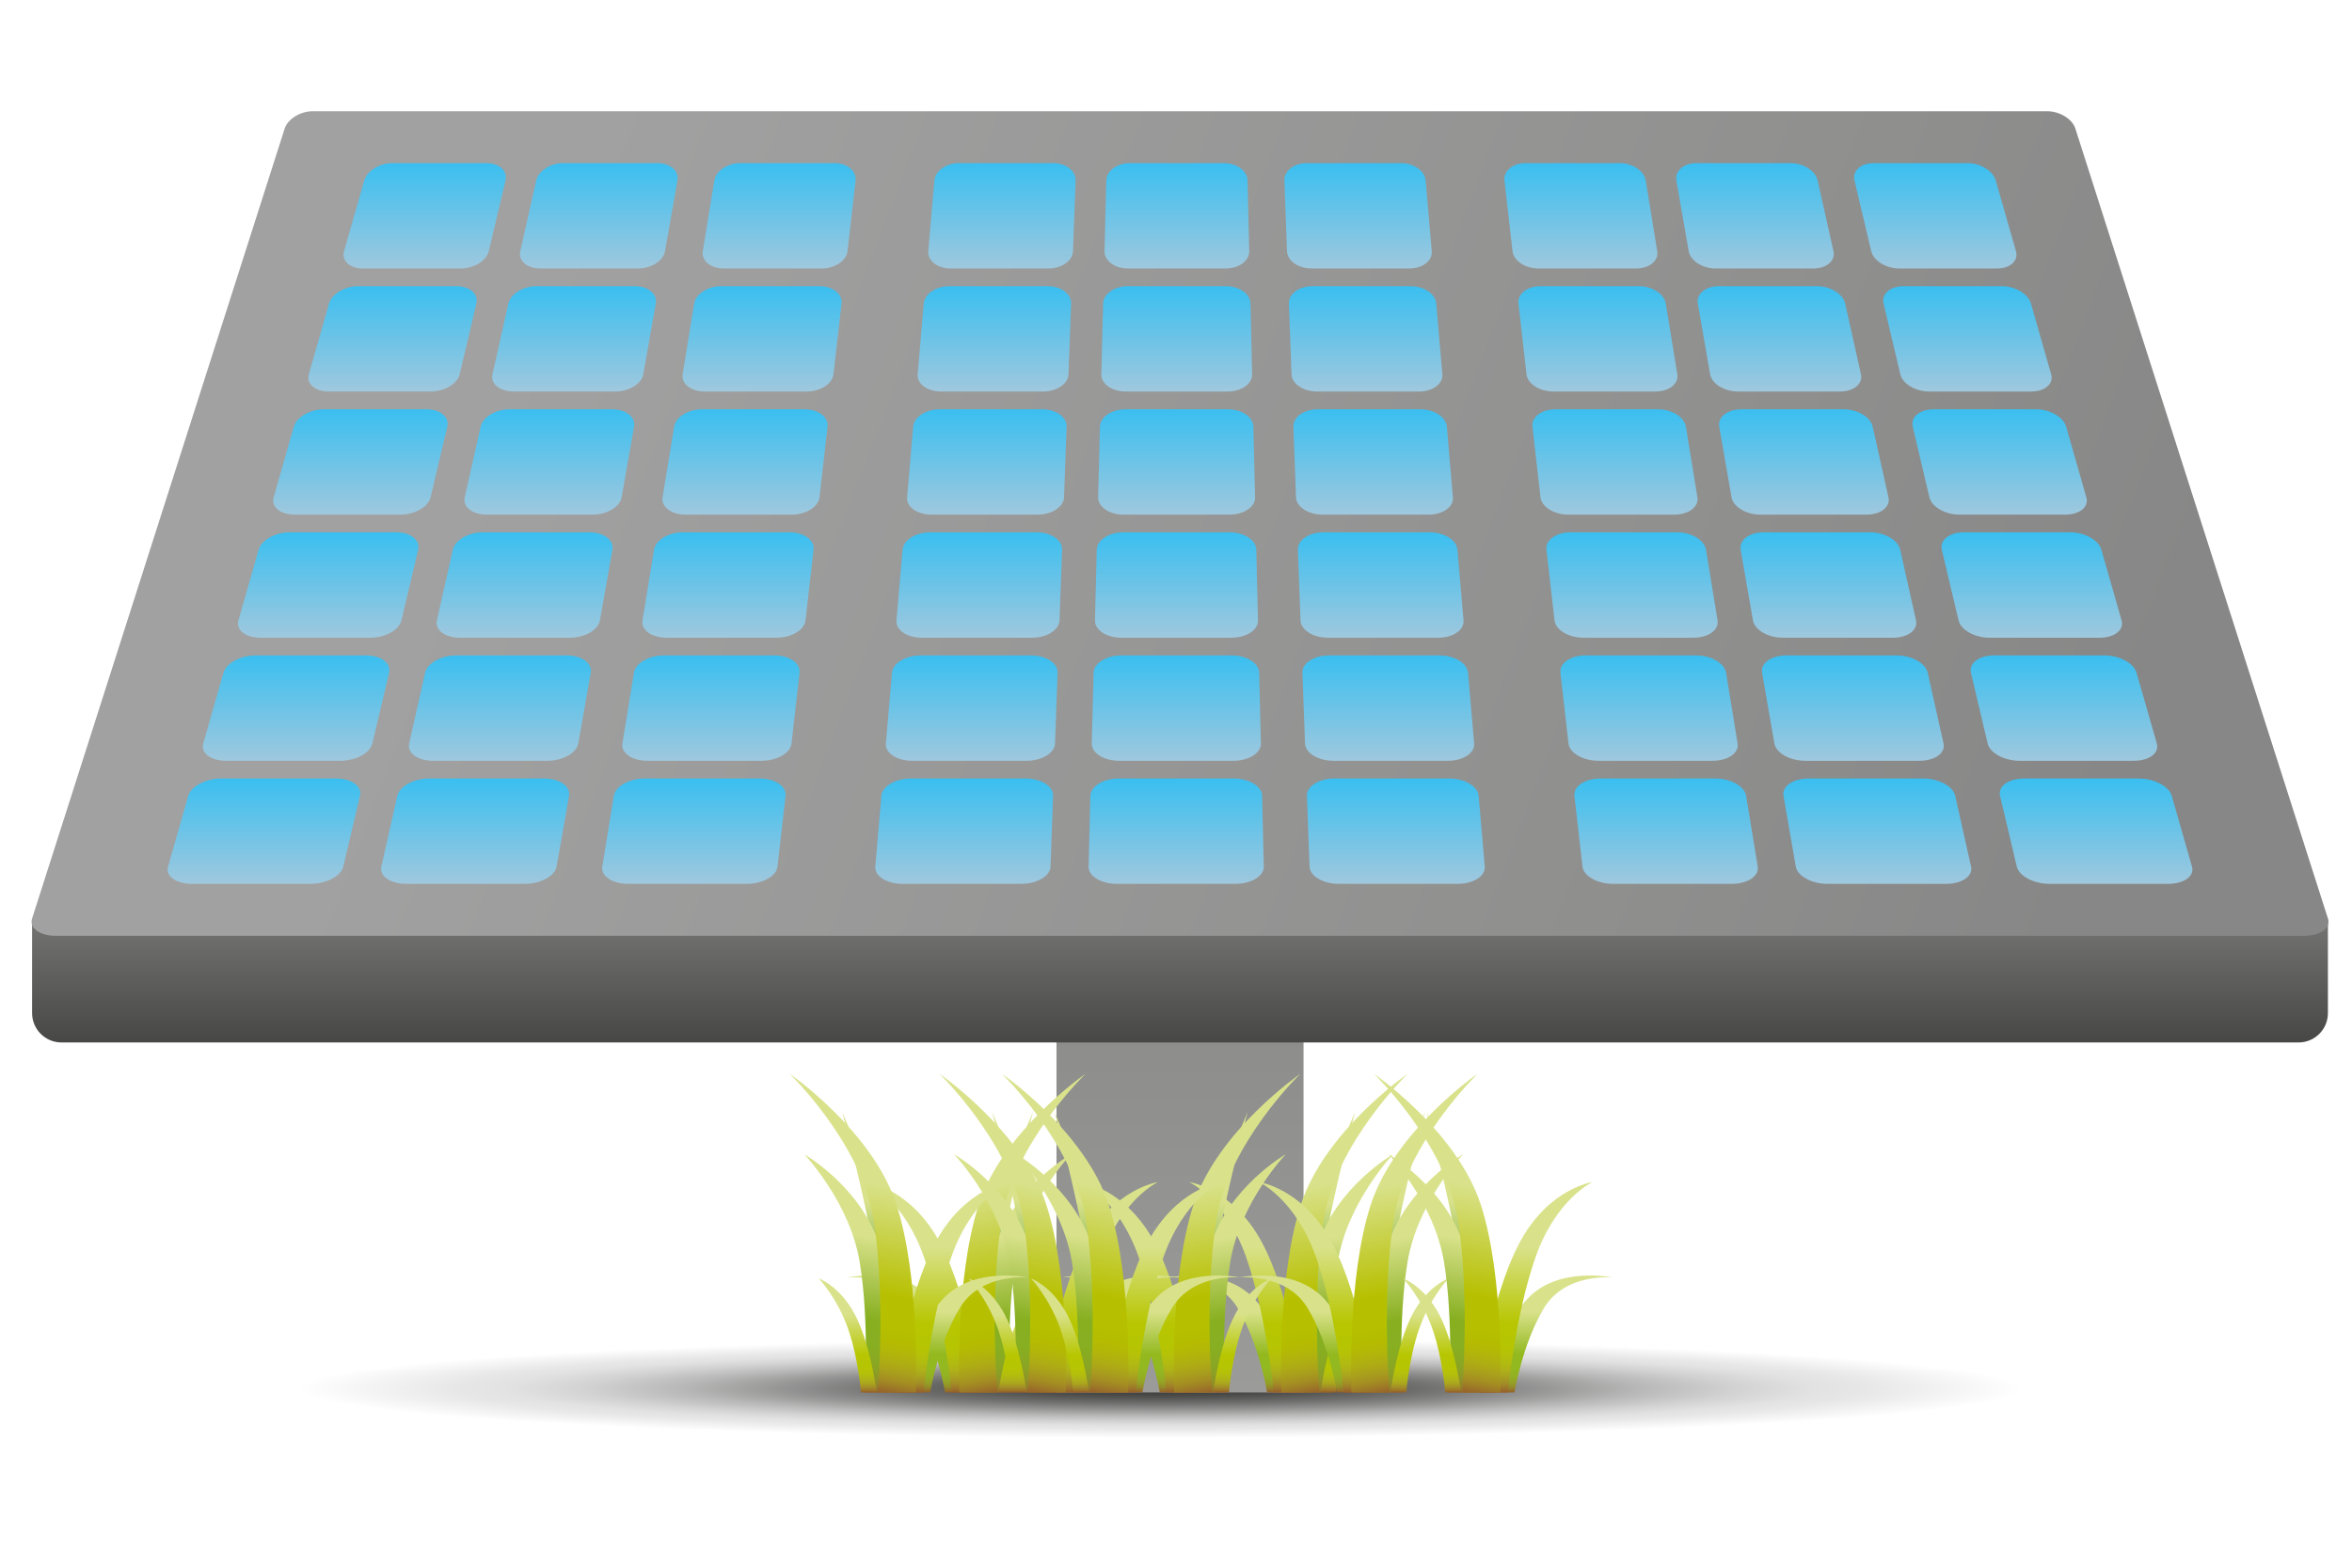 <?xml version="1.0" encoding="UTF-8"?>
<svg viewBox="14 350 540 360" xmlns="http://www.w3.org/2000/svg">
 <defs>
  <linearGradient id="ae" x2="0" y1="669.77" y2="490.45" gradientUnits="userSpaceOnUse">
   <stop stop-color="#9b9b9a" offset="0"/>
   <stop stop-color="#7e7e7d" offset=".951"/>
  </linearGradient>
  <linearGradient id="z" x2="0" y1="589.39" y2="561.08" gradientUnits="userSpaceOnUse">
   <stop stop-color="#474746" offset="0"/>
   <stop stop-color="#727271" offset=".951"/>
  </linearGradient>
  <linearGradient id="t" x1="487.65" x2="97.646" y1="559.02" y2="410.02" gradientUnits="userSpaceOnUse">
   <stop stop-color="#878787" offset="0"/>
   <stop stop-color="#8f8f8e" offset=".24"/>
   <stop stop-color="#a1a1a1" offset=".907"/>
  </linearGradient>
  <linearGradient id="b" x2="0" y1="411.66" y2="387.46" gradientUnits="userSpaceOnUse">
   <stop stop-color="#9fc8de" offset="0"/>
   <stop stop-color="#3abff0" offset="1"/>
  </linearGradient>
  <linearGradient id="a" x2="0" y1="439.91" y2="415.73" gradientUnits="userSpaceOnUse">
   <stop stop-color="#9fc8de" offset="0"/>
   <stop stop-color="#3abff0" offset="1"/>
  </linearGradient>
  <linearGradient id="f" x2="0" y1="468.18" y2="443.99" gradientUnits="userSpaceOnUse">
   <stop stop-color="#9fc8de" offset="0"/>
   <stop stop-color="#3abff0" offset="1"/>
  </linearGradient>
  <linearGradient id="e" x2="0" y1="496.45" y2="472.25" gradientUnits="userSpaceOnUse">
   <stop stop-color="#9fc8de" offset="0"/>
   <stop stop-color="#3abff0" offset="1"/>
  </linearGradient>
  <linearGradient id="d" x2="0" y1="524.71" y2="500.52" gradientUnits="userSpaceOnUse">
   <stop stop-color="#9fc8de" offset="0"/>
   <stop stop-color="#3abff0" offset="1"/>
  </linearGradient>
  <linearGradient id="c" x2="0" y1="552.97" y2="528.78" gradientUnits="userSpaceOnUse">
   <stop stop-color="#9fc8de" offset="0"/>
   <stop stop-color="#3abff0" offset="1"/>
  </linearGradient>
  <linearGradient id="ad" x2="0" y1="711.04" y2="773" gradientTransform="matrix(-.985 .175 .175 .985 136.41 -83.239)" gradientUnits="userSpaceOnUse">
   <stop stop-color="#d9e28b" offset=".309"/>
   <stop stop-color="#51982c" offset=".674"/>
   <stop stop-color="#52982c" offset=".773"/>
   <stop stop-color="#56972c" offset=".823"/>
   <stop stop-color="#5d952c" offset=".862"/>
   <stop stop-color="#66912c" offset=".895"/>
   <stop stop-color="#708b2c" offset=".925"/>
   <stop stop-color="#7c822c" offset=".952"/>
   <stop stop-color="#88742b" offset=".976"/>
   <stop stop-color="#95602a" offset=".999"/>
   <stop stop-color="#955f2a" offset="1"/>
  </linearGradient>
  <linearGradient id="i" x2="0" y1="642.9" y2="669.77" gradientUnits="userSpaceOnUse">
   <stop stop-color="#d9e28b" offset=".309"/>
   <stop stop-color="#93b91f" offset=".674"/>
   <stop stop-color="#93b920" offset=".773"/>
   <stop stop-color="#93b521" offset=".823"/>
   <stop stop-color="#93b022" offset=".862"/>
   <stop stop-color="#94a725" offset=".895"/>
   <stop stop-color="#949c27" offset=".925"/>
   <stop stop-color="#958c29" offset=".952"/>
   <stop stop-color="#95782a" offset=".976"/>
   <stop stop-color="#95602a" offset=".999"/>
   <stop stop-color="#955f2a" offset="1"/>
  </linearGradient>
  <linearGradient id="ac" x2="0" y1="716.4" y2="767.83" gradientTransform="matrix(-.985 .175 .175 .985 168.97 -83.239)" gradientUnits="userSpaceOnUse">
   <stop stop-color="#d9e28b" offset=".309"/>
   <stop stop-color="#87af20" offset=".674"/>
   <stop stop-color="#88af21" offset=".773"/>
   <stop stop-color="#88ac21" offset=".823"/>
   <stop stop-color="#8aa723" offset=".862"/>
   <stop stop-color="#8ba125" offset=".895"/>
   <stop stop-color="#8e9727" offset=".925"/>
   <stop stop-color="#908929" offset=".952"/>
   <stop stop-color="#93772a" offset=".976"/>
   <stop stop-color="#95602a" offset=".999"/>
   <stop stop-color="#955f2a" offset="1"/>
  </linearGradient>
  <linearGradient id="h" x2="0" y1="643.59" y2="669.77" gradientUnits="userSpaceOnUse">
   <stop stop-color="#d9e28b" offset=".309"/>
   <stop stop-color="#b7c600" offset=".674"/>
   <stop stop-color="#b6c502" offset=".773"/>
   <stop stop-color="#b5c108" offset=".823"/>
   <stop stop-color="#b1ba11" offset=".862"/>
   <stop stop-color="#aeb019" offset=".895"/>
   <stop stop-color="#a9a21f" offset=".925"/>
   <stop stop-color="#a39025" offset=".952"/>
   <stop stop-color="#9d7a28" offset=".976"/>
   <stop stop-color="#96602a" offset=".999"/>
   <stop stop-color="#955f2a" offset="1"/>
  </linearGradient>
  <linearGradient id="g" x2="0" y1="621.45" y2="669.77" gradientUnits="userSpaceOnUse">
   <stop stop-color="#d9e28b" offset=".309"/>
   <stop stop-color="#b7c600" offset=".674"/>
   <stop stop-color="#b6c502" offset=".773"/>
   <stop stop-color="#b5c108" offset=".823"/>
   <stop stop-color="#b1ba11" offset=".862"/>
   <stop stop-color="#aeb019" offset=".895"/>
   <stop stop-color="#a9a21f" offset=".925"/>
   <stop stop-color="#a39025" offset=".952"/>
   <stop stop-color="#9d7a28" offset=".976"/>
   <stop stop-color="#96602a" offset=".999"/>
   <stop stop-color="#955f2a" offset="1"/>
  </linearGradient>
  <linearGradient id="ab" x2="0" y1="627.15" y2="695.65" gradientTransform="matrix(-.985 .175 .175 .985 577.66 -83.239)" gradientUnits="userSpaceOnUse">
   <stop stop-color="#d9e28b" offset=".309"/>
   <stop stop-color="#b7c000" offset=".674"/>
   <stop stop-color="#b6bf00" offset=".773"/>
   <stop stop-color="#b5bc00" offset=".823"/>
   <stop stop-color="#b2b50a" offset=".862"/>
   <stop stop-color="#aeac14" offset=".895"/>
   <stop stop-color="#a99f1c" offset=".925"/>
   <stop stop-color="#a48e22" offset=".952"/>
   <stop stop-color="#9d7927" offset=".976"/>
   <stop stop-color="#96602a" offset=".999"/>
   <stop stop-color="#955f2a" offset="1"/>
  </linearGradient>
  <linearGradient id="aa" x2="0" y1="706.71" y2="768.68" gradientTransform="matrix(-.985 .175 .175 .985 136.41 -83.239)" gradientUnits="userSpaceOnUse">
   <stop stop-color="#d9e28b" offset=".309"/>
   <stop stop-color="#51982c" offset=".674"/>
   <stop stop-color="#52982c" offset=".773"/>
   <stop stop-color="#56972c" offset=".823"/>
   <stop stop-color="#5d952c" offset=".862"/>
   <stop stop-color="#66912c" offset=".895"/>
   <stop stop-color="#708b2c" offset=".925"/>
   <stop stop-color="#7c822c" offset=".952"/>
   <stop stop-color="#88742b" offset=".976"/>
   <stop stop-color="#95602a" offset=".999"/>
   <stop stop-color="#955f2a" offset="1"/>
  </linearGradient>
  <linearGradient id="y" x2="0" y1="712.08" y2="763.51" gradientTransform="matrix(-.985 .175 .175 .985 168.97 -83.239)" gradientUnits="userSpaceOnUse">
   <stop stop-color="#d9e28b" offset=".309"/>
   <stop stop-color="#87af20" offset=".674"/>
   <stop stop-color="#88af21" offset=".773"/>
   <stop stop-color="#88ac21" offset=".823"/>
   <stop stop-color="#8aa723" offset=".862"/>
   <stop stop-color="#8ba125" offset=".895"/>
   <stop stop-color="#8e9727" offset=".925"/>
   <stop stop-color="#908929" offset=".952"/>
   <stop stop-color="#93772a" offset=".976"/>
   <stop stop-color="#95602a" offset=".999"/>
   <stop stop-color="#955f2a" offset="1"/>
  </linearGradient>
  <linearGradient id="x" x2="0" y1="622.83" y2="691.33" gradientTransform="matrix(-.985 .175 .175 .985 577.66 -83.239)" gradientUnits="userSpaceOnUse">
   <stop stop-color="#d9e28b" offset=".309"/>
   <stop stop-color="#b7c000" offset=".674"/>
   <stop stop-color="#b6bf00" offset=".773"/>
   <stop stop-color="#b5bc00" offset=".823"/>
   <stop stop-color="#b2b50a" offset=".862"/>
   <stop stop-color="#aeac14" offset=".895"/>
   <stop stop-color="#a99f1c" offset=".925"/>
   <stop stop-color="#a48e22" offset=".952"/>
   <stop stop-color="#9d7927" offset=".976"/>
   <stop stop-color="#96602a" offset=".999"/>
   <stop stop-color="#955f2a" offset="1"/>
  </linearGradient>
  <linearGradient id="w" x2="0" y1="713.85" y2="775.82" gradientTransform="matrix(-.985 .175 .175 .985 136.41 -83.239)" gradientUnits="userSpaceOnUse">
   <stop stop-color="#d9e28b" offset=".309"/>
   <stop stop-color="#51982c" offset=".674"/>
   <stop stop-color="#52982c" offset=".773"/>
   <stop stop-color="#56972c" offset=".823"/>
   <stop stop-color="#5d952c" offset=".862"/>
   <stop stop-color="#66912c" offset=".895"/>
   <stop stop-color="#708b2c" offset=".925"/>
   <stop stop-color="#7c822c" offset=".952"/>
   <stop stop-color="#88742b" offset=".976"/>
   <stop stop-color="#95602a" offset=".999"/>
   <stop stop-color="#955f2a" offset="1"/>
  </linearGradient>
  <linearGradient id="v" x2="0" y1="719.22" y2="770.64" gradientTransform="matrix(-.985 .175 .175 .985 168.97 -83.239)" gradientUnits="userSpaceOnUse">
   <stop stop-color="#d9e28b" offset=".309"/>
   <stop stop-color="#87af20" offset=".674"/>
   <stop stop-color="#88af21" offset=".773"/>
   <stop stop-color="#88ac21" offset=".823"/>
   <stop stop-color="#8aa723" offset=".862"/>
   <stop stop-color="#8ba125" offset=".895"/>
   <stop stop-color="#8e9727" offset=".925"/>
   <stop stop-color="#908929" offset=".952"/>
   <stop stop-color="#93772a" offset=".976"/>
   <stop stop-color="#95602a" offset=".999"/>
   <stop stop-color="#955f2a" offset="1"/>
  </linearGradient>
  <linearGradient id="u" x2="0" y1="629.97" y2="698.46" gradientTransform="matrix(-.985 .175 .175 .985 577.66 -83.239)" gradientUnits="userSpaceOnUse">
   <stop stop-color="#d9e28b" offset=".309"/>
   <stop stop-color="#b7c000" offset=".674"/>
   <stop stop-color="#b6bf00" offset=".773"/>
   <stop stop-color="#b5bc00" offset=".823"/>
   <stop stop-color="#b2b50a" offset=".862"/>
   <stop stop-color="#aeac14" offset=".895"/>
   <stop stop-color="#a99f1c" offset=".925"/>
   <stop stop-color="#a48e22" offset=".952"/>
   <stop stop-color="#9d7927" offset=".976"/>
   <stop stop-color="#96602a" offset=".999"/>
   <stop stop-color="#955f2a" offset="1"/>
  </linearGradient>
  <linearGradient id="s" x2="0" y1="698.07" y2="760.04" gradientTransform="matrix(-.985 .175 .175 .985 136.41 -83.239)" gradientUnits="userSpaceOnUse">
   <stop stop-color="#d9e28b" offset=".309"/>
   <stop stop-color="#51982c" offset=".674"/>
   <stop stop-color="#52982c" offset=".773"/>
   <stop stop-color="#56972c" offset=".823"/>
   <stop stop-color="#5d952c" offset=".862"/>
   <stop stop-color="#66912c" offset=".895"/>
   <stop stop-color="#708b2c" offset=".925"/>
   <stop stop-color="#7c822c" offset=".952"/>
   <stop stop-color="#88742b" offset=".976"/>
   <stop stop-color="#95602a" offset=".999"/>
   <stop stop-color="#955f2a" offset="1"/>
  </linearGradient>
  <linearGradient id="r" x2="0" y1="703.44" y2="754.86" gradientTransform="matrix(-.985 .175 .175 .985 168.97 -83.239)" gradientUnits="userSpaceOnUse">
   <stop stop-color="#d9e28b" offset=".309"/>
   <stop stop-color="#87af20" offset=".674"/>
   <stop stop-color="#88af21" offset=".773"/>
   <stop stop-color="#88ac21" offset=".823"/>
   <stop stop-color="#8aa723" offset=".862"/>
   <stop stop-color="#8ba125" offset=".895"/>
   <stop stop-color="#8e9727" offset=".925"/>
   <stop stop-color="#908929" offset=".952"/>
   <stop stop-color="#93772a" offset=".976"/>
   <stop stop-color="#95602a" offset=".999"/>
   <stop stop-color="#955f2a" offset="1"/>
  </linearGradient>
  <linearGradient id="q" x2="0" y1="614.19" y2="682.69" gradientTransform="matrix(-.985 .175 .175 .985 577.66 -83.239)" gradientUnits="userSpaceOnUse">
   <stop stop-color="#d9e28b" offset=".309"/>
   <stop stop-color="#b7c000" offset=".674"/>
   <stop stop-color="#b6bf00" offset=".773"/>
   <stop stop-color="#b5bc00" offset=".823"/>
   <stop stop-color="#b2b50a" offset=".862"/>
   <stop stop-color="#aeac14" offset=".895"/>
   <stop stop-color="#a99f1c" offset=".925"/>
   <stop stop-color="#a48e22" offset=".952"/>
   <stop stop-color="#9d7927" offset=".976"/>
   <stop stop-color="#96602a" offset=".999"/>
   <stop stop-color="#955f2a" offset="1"/>
  </linearGradient>
  <linearGradient id="p" x1="254.65" x2="243.78" y1="607.66" y2="668.67" gradientUnits="userSpaceOnUse">
   <stop stop-color="#d9e28b" offset=".309"/>
   <stop stop-color="#51982c" offset=".674"/>
   <stop stop-color="#52982c" offset=".773"/>
   <stop stop-color="#56972c" offset=".823"/>
   <stop stop-color="#5d952c" offset=".862"/>
   <stop stop-color="#66912c" offset=".895"/>
   <stop stop-color="#708b2c" offset=".925"/>
   <stop stop-color="#7c822c" offset=".952"/>
   <stop stop-color="#88742b" offset=".976"/>
   <stop stop-color="#95602a" offset=".999"/>
   <stop stop-color="#955f2a" offset="1"/>
  </linearGradient>
  <linearGradient id="o" x1="247.82" x2="238.81" y1="617.69" y2="668.32" gradientUnits="userSpaceOnUse">
   <stop stop-color="#d9e28b" offset=".309"/>
   <stop stop-color="#87af20" offset=".674"/>
   <stop stop-color="#88af21" offset=".773"/>
   <stop stop-color="#88ac21" offset=".823"/>
   <stop stop-color="#8aa723" offset=".862"/>
   <stop stop-color="#8ba125" offset=".895"/>
   <stop stop-color="#8e9727" offset=".925"/>
   <stop stop-color="#908929" offset=".952"/>
   <stop stop-color="#93772a" offset=".976"/>
   <stop stop-color="#95602a" offset=".999"/>
   <stop stop-color="#955f2a" offset="1"/>
  </linearGradient>
  <linearGradient id="n" x1="250.06" x2="238.05" y1="600.21" y2="667.65" gradientUnits="userSpaceOnUse">
   <stop stop-color="#d9e28b" offset=".309"/>
   <stop stop-color="#b7c000" offset=".674"/>
   <stop stop-color="#b6bf00" offset=".773"/>
   <stop stop-color="#b5bc00" offset=".823"/>
   <stop stop-color="#b2b50a" offset=".862"/>
   <stop stop-color="#aeac14" offset=".895"/>
   <stop stop-color="#a99f1c" offset=".925"/>
   <stop stop-color="#a48e22" offset=".952"/>
   <stop stop-color="#9d7927" offset=".976"/>
   <stop stop-color="#96602a" offset=".999"/>
   <stop stop-color="#955f2a" offset="1"/>
  </linearGradient>
  <linearGradient id="m" x1="354.4" x2="343.54" y1="607.66" y2="668.67" gradientUnits="userSpaceOnUse">
   <stop stop-color="#d9e28b" offset=".309"/>
   <stop stop-color="#51982c" offset=".674"/>
   <stop stop-color="#52982c" offset=".773"/>
   <stop stop-color="#56972c" offset=".823"/>
   <stop stop-color="#5d952c" offset=".862"/>
   <stop stop-color="#66912c" offset=".895"/>
   <stop stop-color="#708b2c" offset=".925"/>
   <stop stop-color="#7c822c" offset=".952"/>
   <stop stop-color="#88742b" offset=".976"/>
   <stop stop-color="#95602a" offset=".999"/>
   <stop stop-color="#955f2a" offset="1"/>
  </linearGradient>
  <linearGradient id="l" x1="347.58" x2="338.56" y1="617.69" y2="668.32" gradientUnits="userSpaceOnUse">
   <stop stop-color="#d9e28b" offset=".309"/>
   <stop stop-color="#87af20" offset=".674"/>
   <stop stop-color="#88af21" offset=".773"/>
   <stop stop-color="#88ac21" offset=".823"/>
   <stop stop-color="#8aa723" offset=".862"/>
   <stop stop-color="#8ba125" offset=".895"/>
   <stop stop-color="#8e9727" offset=".925"/>
   <stop stop-color="#908929" offset=".952"/>
   <stop stop-color="#93772a" offset=".976"/>
   <stop stop-color="#95602a" offset=".999"/>
   <stop stop-color="#955f2a" offset="1"/>
  </linearGradient>
  <linearGradient id="k" x1="349.81" x2="337.8" y1="600.21" y2="667.65" gradientUnits="userSpaceOnUse">
   <stop stop-color="#d9e28b" offset=".309"/>
   <stop stop-color="#b7c000" offset=".674"/>
   <stop stop-color="#b6bf00" offset=".773"/>
   <stop stop-color="#b5bc00" offset=".823"/>
   <stop stop-color="#b2b50a" offset=".862"/>
   <stop stop-color="#aeac14" offset=".895"/>
   <stop stop-color="#a99f1c" offset=".925"/>
   <stop stop-color="#a48e22" offset=".952"/>
   <stop stop-color="#9d7927" offset=".976"/>
   <stop stop-color="#96602a" offset=".999"/>
   <stop stop-color="#955f2a" offset="1"/>
  </linearGradient>
  <linearGradient id="j" x1="220.25" x2="209.39" y1="607.66" y2="668.67" gradientUnits="userSpaceOnUse">
   <stop stop-color="#d9e28b" offset=".309"/>
   <stop stop-color="#51982c" offset=".674"/>
   <stop stop-color="#52982c" offset=".773"/>
   <stop stop-color="#56972c" offset=".823"/>
   <stop stop-color="#5d952c" offset=".862"/>
   <stop stop-color="#66912c" offset=".895"/>
   <stop stop-color="#708b2c" offset=".925"/>
   <stop stop-color="#7c822c" offset=".952"/>
   <stop stop-color="#88742b" offset=".976"/>
   <stop stop-color="#95602a" offset=".999"/>
   <stop stop-color="#955f2a" offset="1"/>
  </linearGradient>
  <linearGradient id="an" x1="213.43" x2="204.41" y1="617.69" y2="668.32" gradientUnits="userSpaceOnUse">
   <stop stop-color="#d9e28b" offset=".309"/>
   <stop stop-color="#87af20" offset=".674"/>
   <stop stop-color="#88af21" offset=".773"/>
   <stop stop-color="#88ac21" offset=".823"/>
   <stop stop-color="#8aa723" offset=".862"/>
   <stop stop-color="#8ba125" offset=".895"/>
   <stop stop-color="#8e9727" offset=".925"/>
   <stop stop-color="#908929" offset=".952"/>
   <stop stop-color="#93772a" offset=".976"/>
   <stop stop-color="#95602a" offset=".999"/>
   <stop stop-color="#955f2a" offset="1"/>
  </linearGradient>
  <linearGradient id="am" x1="215.66" x2="203.65" y1="600.21" y2="667.65" gradientUnits="userSpaceOnUse">
   <stop stop-color="#d9e28b" offset=".309"/>
   <stop stop-color="#b7c000" offset=".674"/>
   <stop stop-color="#b6bf00" offset=".773"/>
   <stop stop-color="#b5bc00" offset=".823"/>
   <stop stop-color="#b2b50a" offset=".862"/>
   <stop stop-color="#aeac14" offset=".895"/>
   <stop stop-color="#a99f1c" offset=".925"/>
   <stop stop-color="#a48e22" offset=".952"/>
   <stop stop-color="#9d7927" offset=".976"/>
   <stop stop-color="#96602a" offset=".999"/>
   <stop stop-color="#955f2a" offset="1"/>
  </linearGradient>
  <linearGradient id="al" x1="268.98" x2="258.12" y1="607.66" y2="668.67" gradientUnits="userSpaceOnUse">
   <stop stop-color="#d9e28b" offset=".309"/>
   <stop stop-color="#51982c" offset=".674"/>
   <stop stop-color="#52982c" offset=".773"/>
   <stop stop-color="#56972c" offset=".823"/>
   <stop stop-color="#5d952c" offset=".862"/>
   <stop stop-color="#66912c" offset=".895"/>
   <stop stop-color="#708b2c" offset=".925"/>
   <stop stop-color="#7c822c" offset=".952"/>
   <stop stop-color="#88742b" offset=".976"/>
   <stop stop-color="#95602a" offset=".999"/>
   <stop stop-color="#955f2a" offset="1"/>
  </linearGradient>
  <linearGradient id="ak" x1="262.15" x2="253.14" y1="617.69" y2="668.32" gradientUnits="userSpaceOnUse">
   <stop stop-color="#d9e28b" offset=".309"/>
   <stop stop-color="#87af20" offset=".674"/>
   <stop stop-color="#88af21" offset=".773"/>
   <stop stop-color="#88ac21" offset=".823"/>
   <stop stop-color="#8aa723" offset=".862"/>
   <stop stop-color="#8ba125" offset=".895"/>
   <stop stop-color="#8e9727" offset=".925"/>
   <stop stop-color="#908929" offset=".952"/>
   <stop stop-color="#93772a" offset=".976"/>
   <stop stop-color="#95602a" offset=".999"/>
   <stop stop-color="#955f2a" offset="1"/>
  </linearGradient>
  <linearGradient id="aj" x1="264.39" x2="252.38" y1="600.21" y2="667.65" gradientUnits="userSpaceOnUse">
   <stop stop-color="#d9e28b" offset=".309"/>
   <stop stop-color="#b7c000" offset=".674"/>
   <stop stop-color="#b6bf00" offset=".773"/>
   <stop stop-color="#b5bc00" offset=".823"/>
   <stop stop-color="#b2b50a" offset=".862"/>
   <stop stop-color="#aeac14" offset=".895"/>
   <stop stop-color="#a99f1c" offset=".925"/>
   <stop stop-color="#a48e22" offset=".952"/>
   <stop stop-color="#9d7927" offset=".976"/>
   <stop stop-color="#96602a" offset=".999"/>
   <stop stop-color="#955f2a" offset="1"/>
  </linearGradient>
  <radialGradient id="ai" cx="1528.5" cy="17073" r="226.97" gradientTransform="matrix(.872 0 0 .05 -1052.4 -184.82)" gradientUnits="userSpaceOnUse">
   <stop stop-color="#373636" offset="0"/>
   <stop stop-color="#3e3e3d" offset=".074"/>
   <stop stop-color="#515150" offset=".178"/>
   <stop stop-color="#6e6e6d" offset=".299"/>
   <stop stop-color="#939393" offset=".432"/>
   <stop stop-color="#9b9b9a" offset=".458"/>
   <stop stop-color="#b9b8b8" offset=".556"/>
   <stop stop-color="#d2d2d2" offset=".666"/>
   <stop stop-color="#e2e2e2" offset=".757"/>
   <stop stop-color="#e7e7e7" offset=".818"/>
   <stop stop-color="#fff" offset="1"/>
  </radialGradient>
 </defs>
 <path d="m479.14 668.81c0 6.255-88.686 11.342-198.08 11.342-109.4 0-198.08-5.087-198.08-11.342s88.681-11.347 198.08-11.347c109.39 0 198.08 5.092 198.08 11.347z" fill="url(#ai)"/>
 <path d="m243.72 550.22 143.96-84.988-229.97-331.88-72.222 31.497z" fill="url(#ah)"/>
 <path d="m437.29 433.91 70.903-46.884-298.56-263.51-30.504 14.673z" fill="url(#ag)"/>
 <path d="m29.093 586.66 160.05-21.897-119.98-394.53-61.337 10.233z" fill="url(#af)"/>
 <path d="m256.56 490.45h56.72v179.32h-56.72z" fill="url(#ae)"/>
 <path d="m21.369 561.08v21.563c0 3.719 3.017 6.742 6.74 6.742h513.63c3.719 0 6.733-3.023 6.733-6.742v-21.563h-527.1z" fill="url(#z)"/>
 <path d="m548.47 560.92c0.704 2.198-1.746 3.975-5.469 3.975h-516.16c-3.725 0-6.172-1.776-5.471-3.975l57.991-181.4c0.704-2.202 3.603-3.979 6.468-3.979h398.18c2.875 0 5.777 1.776 6.472 3.979l57.991 181.4z" fill="url(#t)"/>
 <path d="m126.22 407.68c-0.519 2.197-3.401 3.979-6.438 3.979h-22.438c-3.032 0-4.982-1.781-4.354-3.979l4.642-16.237c0.629-2.198 3.51-3.979 6.433-3.979h21.641c2.923 0 4.874 1.781 4.357 3.979l-3.843 16.237z" fill="url(#b)"/>
 <path d="m119.54 435.94c-0.517 2.202-3.501 3.97-6.662 3.97h-23.387c-3.156 0-5.217-1.768-4.585-3.97l4.646-16.246c0.628-2.194 3.612-3.971 6.664-3.971h22.573c3.056 0 5.108 1.776 4.587 3.971l-3.836 16.246z" fill="url(#a)"/>
 <path d="m112.855,464.21c-.515,2.185-3.605,3.971-6.889,3.971h-24.321c-3.286,0-5.447-1.786-4.815-3.971l4.644-16.246c.624-2.193 3.714-3.971 6.889-3.971h23.52c3.18,0 5.339,1.777 4.82,3.971l-3.848,16.246z" fill="url(#f)"/>
 <path d="m106.17 492.46c-0.517 2.211-3.705 3.983-7.117 3.983h-25.264c-3.417 0-5.673-1.772-5.045-3.983l4.641-16.233c0.634-2.202 3.821-3.983 7.124-3.983h24.458c3.31 0 5.564 1.781 5.045 3.983l-3.842 16.233z" fill="url(#e)"/>
 <path d="m99.494,520.732c-.519,2.193-3.812,3.979-7.35,3.979h-26.203c-3.544,0-5.908-1.786-5.28-3.979l4.65-16.241c.625-2.194 3.918-3.975 7.35-3.975h25.401c3.427,0 5.792,1.78 5.273,3.975l-3.841,16.241z" fill="url(#d)"/>
 <path d="m92.813 549c-0.521 2.193-3.916 3.97-7.584 3.97h-27.141c-3.668 0-6.134-1.776-5.506-3.97l4.646-16.246c0.632-2.194 4.025-3.975 7.584-3.975h26.335c3.562 0 6.023 1.78 5.506 3.975l-3.84 16.246z" fill="url(#c)"/>
 <path d="m166.68 407.68c-0.38 2.197-3.154 3.979-6.19 3.979h-22.445c-3.034 0-5.087-1.781-4.594-3.979l3.664-16.237c0.501-2.198 3.269-3.979 6.197-3.979h21.639c2.924 0 4.982 1.781 4.592 3.979l-2.863 16.237z" fill="url(#b)"/>
 <path d="m161.7 435.94c-0.382 2.202-3.262 3.97-6.42 3.97h-23.383c-3.161 0-5.319-1.768-4.826-3.97l3.664-16.246c0.495-2.194 3.373-3.971 6.429-3.971h22.575c3.056 0 5.21 1.776 4.826 3.971l-2.865 16.246z" fill="url(#a)"/>
 <path d="m156.72,464.21c-.382,2.185-3.364,3.971-6.648,3.971h-24.324c-3.292,0-5.556-1.786-5.052-3.971l3.662-16.246c.493-2.193 3.475-3.971 6.651-3.971h23.516c3.184,0 5.447,1.777 5.056,3.971l-2.861,16.246z" fill="url(#f)"/>
 <path d="m151.74 492.46c-0.389 2.211-3.466 3.983-6.883 3.983h-25.261c-3.415 0-5.78-1.772-5.287-3.983l3.664-16.233c0.5-2.202 3.582-3.983 6.885-3.983h24.458c3.304 0 5.673 1.781 5.291 3.983l-2.867 16.233z" fill="url(#e)"/>
 <path d="m146.77 520.73c-0.387 2.193-3.573 3.979-7.115 3.979h-26.2c-3.544 0-6.01-1.786-5.517-3.979l3.666-16.241c0.5-2.194 3.682-3.975 7.113-3.975h25.396c3.432 0 5.903 1.78 5.517 3.975l-2.86 16.241z" fill="url(#d)"/>
 <path d="m141.79 549c-0.387 2.193-3.677 3.97-7.343 3.97h-27.143c-3.666 0-6.242-1.776-5.745-3.97l3.668-16.246c0.493-2.194 3.779-3.975 7.339-3.975h26.339c3.56 0 6.129 1.78 5.743 3.975l-2.858 16.246z" fill="url(#c)"/>
 <path d="m208.59 407.68c-0.25 2.197-2.915 3.979-5.951 3.979h-22.438c-3.039 0-5.202-1.781-4.846-3.979l2.652-16.237c0.356-2.198 3.017-3.979 5.94-3.979h21.646c2.923 0 5.084 1.781 4.841 3.979l-1.844 16.237z" fill="url(#b)"/>
 <path d="m205.36 435.94c-0.248 2.202-3.013 3.97-6.173 3.97h-23.387c-3.16 0-5.428-1.768-5.069-3.97l2.649-16.246c0.367-2.194 3.121-3.971 6.177-3.971h22.577c3.052 0 5.326 1.776 5.078 3.971l-1.852 16.246z" fill="url(#a)"/>
 <path d="m202.155,464.21c-.254,2.185-3.119,3.971-6.405,3.971h-24.324c-3.286,0-5.665-1.786-5.304-3.971l2.656-16.246c.354-2.193 3.221-3.971 6.405-3.971h23.514c3.18,0 5.554,1.777 5.306,3.971l-1.848,16.246z" fill="url(#f)"/>
 <path d="m198.94 492.46c-0.248 2.211-3.223 3.983-6.633 3.983h-25.264c-3.412 0-5.89-1.772-5.532-3.983l2.65-16.233c0.363-2.202 3.334-3.983 6.633-3.983h24.46c3.306 0 5.782 1.781 5.534 3.983l-1.848 16.233z" fill="url(#e)"/>
 <path d="m195.73 520.73c-0.248 2.193-3.325 3.979-6.868 3.979h-26.198c-3.538 0-6.125-1.786-5.762-3.979l2.649-16.241c0.354-2.194 3.427-3.975 6.866-3.975h25.396c3.427 0 6.014 1.78 5.756 3.975l-1.839 16.241z" fill="url(#d)"/>
 <path d="m192.51 549c-0.25 2.193-3.425 3.97-7.096 3.97h-27.141c-3.662 0-6.351-1.776-5.995-3.97l2.654-16.246c0.356-2.194 3.536-3.975 7.094-3.975h26.339c3.558 0 6.242 1.78 5.993 3.975l-1.848 16.246z" fill="url(#c)"/>
 <path d="m260.353,407.679c-.076,2.197-2.6,3.979-5.636,3.979h-22.443c-3.032,0-5.336-1.781-5.146-3.979l1.399-16.237c.189-2.198 2.708-3.979 5.634-3.979h21.644c2.921,0 5.228,1.781 5.146,3.979l-.598,16.237z" fill="url(#b)"/>
 <path d="m259.323,435.944c-.078,2.202-2.708,3.97-5.866,3.97h-23.383c-3.165,0-5.573-1.768-5.384-3.97l1.401-16.246c.189-2.194 2.815-3.971 5.866-3.971h22.58c3.056,0 5.465,1.776 5.378,3.971l-.592,16.246z" fill="url(#a)"/>
 <path d="m258.293,464.21c-.089,2.185-2.811,3.971-6.104,3.971h-24.323c-3.284,0-5.801-1.786-5.606-3.971l1.401-16.246c.183-2.193 2.913-3.971 6.09-3.971h23.524c3.178,0 5.688,1.777 5.608,3.971l-.59,16.246z" fill="url(#f)"/>
 <path d="m257.257,492.463c-.085,2.211-2.917,3.983-6.329,3.983h-25.264c-3.412,0-6.031-1.772-5.842-3.983l1.403-16.233c.187-2.202 3.021-3.983 6.329-3.983h24.454c3.31,0 5.918,1.781 5.84,3.983l-.591,16.233z" fill="url(#e)"/>
 <path d="m256.224,520.732c-.081,2.193-3.019,3.979-6.566,3.979h-26.196c-3.545,0-6.264-1.786-6.071-3.979l1.401-16.241c.189-2.194 3.124-3.975 6.557-3.975h25.395c3.434,0 6.155,1.78 6.073,3.975l-.593,16.241z" fill="url(#d)"/>
 <path d="m255.19 549c-0.078 2.193-3.124 3.97-6.792 3.97h-27.136c-3.67 0-6.49-1.776-6.301-3.97l1.397-16.246c0.193-2.194 3.229-3.975 6.792-3.975h26.335c3.558 0 6.379 1.78 6.296 3.975l-0.591 16.246z" fill="url(#c)"/>
 <path d="m300.813,407.679c.055,2.197-2.363,3.979-5.402,3.979h-22.44c-3.032,0-5.445-1.781-5.386-3.979l.417-16.237c.063-2.198 2.474-3.979 5.399-3.979h21.639c2.925,0 5.338,1.781 5.391,3.979l.382,16.237z" fill="url(#b)"/>
 <path d="m301.48,435.944c.057,2.202-2.468,3.97-5.625,3.97h-23.379c-3.165,0-5.682-1.768-5.623-3.97l.419-16.246c.057-2.194 2.578-3.971 5.63-3.971h22.577c3.05,0 5.569,1.776 5.624,3.971l.377,16.246z" fill="url(#a)"/>
 <path d="m302.155,464.21c.051,2.185-2.575,3.971-5.862,3.971h-24.321c-3.288,0-5.905-1.786-5.849-3.971l.417-16.246c.057-2.193 2.685-3.971 5.862-3.971h23.516c3.18,0 5.799,1.777 5.852,3.971l.385,16.246z" fill="url(#f)"/>
 <path d="m302.825,492.463c.05,2.211-2.677,3.983-6.086,3.983h-25.266c-3.421,0-6.134-1.772-6.079-3.983l.417-16.233c.061-2.202 2.782-3.983 6.088-3.983h24.456c3.308,0 6.031,1.781 6.081,3.983l.389,16.233z" fill="url(#e)"/>
 <path d="m303.489,520.732c.05,2.193-2.773,3.979-6.314,3.979h-26.202c-3.544,0-6.37-1.786-6.31-3.979l.417-16.241c.061-2.194 2.887-3.975 6.32-3.975h25.4c3.43,0 6.253,1.78 6.303,3.975l.386,16.241z" fill="url(#d)"/>
 <path d="m304.16 549c0.05 2.193-2.885 3.97-6.553 3.97h-27.141c-3.67 0-6.596-1.776-6.538-3.97l0.415-16.246c0.057-2.194 2.993-3.975 6.555-3.975h26.328c3.566 0 6.488 1.78 6.546 3.975l0.388 16.246z" fill="url(#c)"/>
 <path d="m342.719,407.679c.187,2.197-2.119,3.979-5.151,3.979h-22.44c-3.041,0-5.561-1.781-5.644-3.979l-.595-16.237c-.082-2.198 2.225-3.979 5.147-3.979h21.642c2.928,0 5.451,1.781 5.643,3.979l1.398,16.237z" fill="url(#b)"/>
 <path d="m345.151,435.944c.191,2.202-2.215,3.97-5.387,3.97h-23.378c-3.163,0-5.786-1.768-5.864-3.97l-.596-16.246c-.082-2.194 2.324-3.971 5.382-3.971h22.575c3.055,0 5.678,1.776 5.869,3.971l1.399,16.246z" fill="url(#a)"/>
 <path d="m347.575,464.21c.2,2.185-2.311,3.971-5.604,3.971h-24.321c-3.288,0-6.017-1.786-6.095-3.971l-.6-16.246c-.078-2.193 2.441-3.971 5.617-3.971h23.514c3.18,0 5.907,1.777 6.103,3.971l1.386,16.246z" fill="url(#f)"/>
 <path d="m350.017,492.463c.187,2.211-2.424,3.983-5.838,3.983h-25.265c-3.414,0-6.242-1.772-6.324-3.983l-.6-16.233c-.078-2.202 2.537-3.983 5.838-3.983h24.465c3.302,0 6.139,1.781 6.325,3.983l1.399,16.233z" fill="url(#e)"/>
 <path d="m352.454,520.732c.187,2.193-2.528,3.979-6.073,3.979h-26.202c-3.54,0-6.477-1.786-6.555-3.979l-.6-16.241c-.083-2.194 2.641-3.975 6.072-3.975h25.404c3.423,0 6.364,1.78 6.551,3.975l1.403,16.241z" fill="url(#d)"/>
 <path d="m354.89 549c0.188 2.193-2.628 3.97-6.303 3.97h-27.136c-3.675 0-6.712-1.776-6.79-3.97l-0.6-16.246c-0.078-2.194 2.746-3.975 6.304-3.975h26.337c3.558 0 6.603 1.78 6.785 3.975l1.403 16.246z" fill="url(#c)"/>
 <path d="m394.49 407.68c0.356 2.197-1.807 3.979-4.843 3.979h-22.436c-3.041 0-5.699-1.781-5.947-3.979l-1.854-16.237c-0.243-2.198 1.925-3.979 4.853-3.979h21.637c2.919 0 5.577 1.781 5.942 3.979l2.648 16.237z" fill="url(#b)"/>
 <path d="m399.1 435.94c0.36 2.202-1.911 3.97-5.073 3.97h-23.38c-3.162 0-5.925-1.768-6.177-3.97l-1.842-16.246c-0.257-2.194 2.02-3.971 5.068-3.971h22.576c3.054 0 5.82 1.776 6.177 3.971l2.651 16.246z" fill="url(#a)"/>
 <path d="m403.716,464.21c.36,2.185-2.011,3.971-5.304,3.971h-24.321c-3.284,0-6.155-1.786-6.403-3.971l-1.846-16.246c-.248-2.193 2.124-3.971 5.304-3.971h23.518c3.18,0 6.047,1.777 6.403,3.971l2.649,16.246z" fill="url(#f)"/>
 <path d="m408.34 492.46c0.356 2.211-2.12 3.983-5.538 3.983h-25.26c-3.419 0-6.386-1.772-6.638-3.983l-1.847-16.233c-0.252-2.202 2.229-3.983 5.53-3.983h24.46c3.302 0 6.277 1.781 6.638 3.983l2.655 16.233z" fill="url(#e)"/>
 <path d="m412.94 520.73c0.365 2.193-2.216 3.979-5.76 3.979h-26.198c-3.545 0-6.616-1.786-6.868-3.979l-1.846-16.241c-0.248-2.194 2.328-3.975 5.765-3.975h25.394c3.437 0 6.508 1.78 6.864 3.975l2.649 16.241z" fill="url(#d)"/>
 <path d="m417.56 549c0.352 2.193-2.328 3.97-5.995 3.97h-27.145c-3.671 0-6.842-1.776-7.094-3.97l-1.851-16.246c-0.247-2.194 2.438-3.975 5.995-3.975h26.341c3.563 0 6.733 1.78 7.089 3.975l2.66 16.246z" fill="url(#c)"/>
 <path d="m434.95 407.68c0.481 2.197-1.577 3.979-4.609 3.979h-22.44c-3.036 0-5.804-1.781-6.186-3.979l-2.832-16.237c-0.374-2.198 1.686-3.979 4.604-3.979h21.641c2.928 0 5.695 1.781 6.187 3.979l3.635 16.237z" fill="url(#b)"/>
 <path d="m441.26 435.94c0.495 2.202-1.668 3.97-4.83 3.97h-23.388c-3.158 0-6.029-1.768-6.412-3.97l-2.823-16.246c-0.383-2.194 1.776-3.971 4.83-3.971h22.58c3.049 0 5.925 1.776 6.411 3.971l3.632 16.246z" fill="url(#a)"/>
 <path d="m447.58,464.21c.495,2.185-1.768,3.971-5.064,3.971h-24.317c-3.293,0-6.268-1.786-6.646-3.971l-2.828-16.246c-.378-2.193 1.89-3.971 5.069-3.971h23.509c3.188,0 6.16,1.777 6.646,3.971l3.631,16.246z" fill="url(#f)"/>
 <path d="m453.9 492.46c0.486 2.211-1.886 3.983-5.3 3.983h-25.26c-3.418 0-6.489-1.772-6.876-3.983l-2.828-16.233c-0.378-2.202 1.989-3.983 5.3-3.983h24.46c3.297 0 6.377 1.781 6.872 3.983l3.632 16.233z" fill="url(#e)"/>
 <path d="m460.22 520.73c0.486 2.193-1.99 3.979-5.526 3.979h-26.202c-3.544 0-6.716-1.786-7.106-3.979l-2.823-16.241c-0.383-2.194 2.089-3.975 5.517-3.975h25.403c3.432 0 6.62 1.78 7.106 3.975l3.631 16.241z" fill="url(#d)"/>
 <path d="m466.54 549c0.486 2.193-2.094 3.97-5.756 3.97h-27.149c-3.666 0-6.95-1.776-7.333-3.97l-2.823-16.246c-0.382-2.194 2.189-3.975 5.756-3.975h26.341c3.558 0 6.842 1.78 7.328 3.975l3.636 16.246z" fill="url(#c)"/>
 <path d="m476.85,407.679c.634,2.197-1.329,3.979-4.356,3.979h-22.445c-3.027,0-5.908-1.781-6.429-3.979l-3.845-16.237c-.517-2.198 1.434-3.979 4.357-3.979h21.641c2.928,0 5.808,1.781 6.43,3.979l4.647,16.237z" fill="url(#b)"/>
 <path d="m484.93 435.94c0.63 2.202-1.425 3.97-4.583 3.97h-23.388c-3.157 0-6.15-1.768-6.663-3.97l-3.84-16.246c-0.521-2.194 1.529-3.971 4.587-3.971h22.575c3.054 0 6.042 1.776 6.668 3.971l4.644 16.246z" fill="url(#a)"/>
 <path d="m493.009,464.21c.63,2.185-1.521,3.971-4.813,3.971h-24.326c-3.284,0-6.368-1.786-6.89-3.971l-3.831-16.246c-.521-2.193 1.625-3.971 4.813-3.971h23.519c3.175,0 6.264,1.777 6.885,3.971l4.643,16.246z" fill="url(#f)"/>
 <path d="m501.1 492.46c0.625 2.211-1.634 3.983-5.048 3.983h-25.256c-3.423 0-6.606-1.772-7.124-3.983l-3.849-16.233c-0.521-2.202 1.746-3.983 5.048-3.983h24.461c3.301 0 6.489 1.781 7.124 3.983l4.644 16.233z" fill="url(#e)"/>
 <path d="m509.19 520.73c0.621 2.193-1.737 3.979-5.282 3.979h-26.198c-3.549 0-6.842-1.786-7.362-3.979l-3.832-16.241c-0.521-2.194 1.842-3.975 5.278-3.975h25.386c3.436 0 6.729 1.78 7.354 3.975l4.656 16.241z" fill="url(#d)"/>
 <path d="m517.26 549c0.625 2.193-1.834 3.97-5.509 3.97h-27.132c-3.666 0-7.063-1.776-7.584-3.97l-3.84-16.246c-0.518-2.194 1.945-3.975 5.499-3.975h26.342c3.553 0 6.954 1.78 7.58 3.975l4.644 16.246z" fill="url(#c)"/>
 <path d="m316.95 669.77s-1.455-17.675 0.8-31.623c2.263-13.936 7.362-32.774 7.362-32.774s-7.185 16.676-11.559 30.134c-4.365 13.479-3.531 34.264-3.531 34.264h6.928z" fill="url(#ad)"/>
 <path d="m304.92 669.77s-1.762-10.989-6.703-19.286c-4.939-8.306-15.775-7.106-15.775-7.106s12.595-2.755 19.651 5.025c7.053 7.78 10.232 21.367 10.232 21.367h-7.405z" fill="url(#i)"/>
 <path d="m319.97 669.77s-1.121-16.024 1.12-29.838c2.233-13.826 12.745-24.864 12.745-24.864s-12.893 7.402-17.228 20.751c-4.326 13.349-3.497 33.951-3.497 33.951h6.86z" fill="url(#ac)"/>
 <path d="m320.83 669.77s0.538-7.714 2.976-14.678c2.445-6.989 6.685-11.498 6.685-11.498s-4.773 1.681-8.258 8.219c-3.487 6.542-5.056 17.957-5.056 17.957h3.653z" fill="url(#h)"/>
 <path d="m306.45 669.77s-1.666-17.692-6.333-31.037c-4.681-13.361-13.069-17.279-13.069-17.279s10.056 1.42 16.733 13.943 9.685 34.373 9.685 34.373h-7.016z" fill="url(#g)"/>
 <path d="m316.93 669.77s-1.833-22.253 1.008-39.815c2.85-17.545 19.248-33.365 19.248-33.365s-19.022 13.092-24.521 30.051c-5.508 16.954-4.452 43.13-4.452 43.13h8.717z" fill="url(#ab)"/>
 <path d="m292.29 669.77s-1.458-17.675 0.799-31.623c2.261-13.936 7.365-32.774 7.365-32.774s-7.183 16.676-11.557 30.134c-4.375 13.479-3.532 34.264-3.532 34.264h6.925z" fill="url(#aa)"/>
 <path d="m280.27 669.77s-1.759-10.989-6.703-19.286c-4.941-8.306-15.779-7.106-15.779-7.106s12.597-2.755 19.656 5.025 10.234 21.367 10.234 21.367h-7.408z" fill="url(#i)"/>
 <path d="m295.32 669.77s-1.121-16.024 1.116-29.838c2.239-13.826 12.747-24.864 12.747-24.864s-12.895 7.402-17.224 20.751c-4.335 13.349-3.505 33.951-3.505 33.951h6.866z" fill="url(#y)"/>
 <path d="m296.18 669.77s0.532-7.714 2.972-14.678c2.442-6.989 6.688-11.498 6.688-11.498s-4.78 1.681-8.259 8.219c-3.495 6.542-5.061 17.957-5.061 17.957h3.66z" fill="url(#h)"/>
 <path d="m281.79 669.77s-1.662-17.692-6.333-31.037c-4.681-13.361-13.071-17.279-13.071-17.279s10.061 1.42 16.732 13.943c6.679 12.515 9.689 34.373 9.689 34.373h-7.017z" fill="url(#g)"/>
 <path d="m292.29 669.77s-1.84-22.253 1.001-39.815c2.845-17.545 19.25-33.365 19.25-33.365s-19.018 13.092-24.526 30.051c-5.5 16.954-4.446 43.13-4.446 43.13h8.721z" fill="url(#x)"/>
 <path d="m333 669.77s-1.459-17.675 0.8-31.623c2.259-13.936 7.367-32.774 7.367-32.774s-7.185 16.676-11.555 30.134c-4.379 13.479-3.536 34.264-3.536 34.264h6.924z" fill="url(#w)"/>
 <path d="m320.98 669.77s-1.764-10.989-6.702-19.286c-4.943-8.306-15.779-7.106-15.779-7.106s12.6-2.755 19.654 5.025c7.059 7.78 10.233 21.367 10.233 21.367h-7.406z" fill="url(#i)"/>
 <path d="m336.02 669.77s-1.12-16.024 1.116-29.838c2.242-13.826 12.75-24.864 12.75-24.864s-12.897 7.402-17.229 20.751c-4.335 13.349-3.501 33.951-3.501 33.951h6.864z" fill="url(#v)"/>
 <path d="m336.88 669.77s0.534-7.714 2.972-14.678c2.445-6.989 6.686-11.498 6.686-11.498s-4.778 1.681-8.258 8.219c-3.493 6.542-5.061 17.957-5.061 17.957h3.661z" fill="url(#h)"/>
 <path d="m322.5 669.77s-1.668-17.692-6.334-31.037c-4.683-13.361-13.072-17.279-13.072-17.279s10.058 1.42 16.73 13.943c6.681 12.515 9.687 34.373 9.687 34.373h-7.011z" fill="url(#g)"/>
 <path d="m332.99 669.77s-1.833-22.253 1.004-39.815c2.845-17.545 19.248-33.365 19.248-33.365s-19.014 13.092-24.526 30.051c-5.499 16.954-4.439 43.13-4.439 43.13h8.713z" fill="url(#u)"/>
 <path d="m242.99 669.77s-1.455-17.675 0.801-31.623c2.259-13.936 7.363-32.774 7.363-32.774s-7.183 16.676-11.555 30.134c-4.37 13.479-3.534 34.264-3.534 34.264h6.925z" fill="url(#s)"/>
 <path d="m230.97 669.77s-1.762-10.989-6.703-19.286c-4.943-8.306-15.782-7.106-15.782-7.106s12.6-2.755 19.654 5.025c7.061 7.78 10.238 21.367 10.238 21.367h-7.407z" fill="url(#i)"/>
 <path d="m246.01 669.77s-1.119-16.024 1.121-29.838c2.239-13.826 12.743-24.864 12.743-24.864s-12.89 7.402-17.223 20.751c-4.335 13.349-3.499 33.951-3.499 33.951h6.858z" fill="url(#r)"/>
 <path d="m246.88 669.77s0.539-7.714 2.974-14.678c2.441-6.989 6.683-11.498 6.683-11.498s-4.774 1.681-8.258 8.219c-3.488 6.542-5.059 17.957-5.059 17.957h3.66z" fill="url(#h)"/>
 <path d="m232.49 669.77s-1.659-17.692-6.333-31.037c-4.683-13.361-13.071-17.279-13.071-17.279s10.061 1.42 16.733 13.943c6.679 12.515 9.689 34.373 9.689 34.373h-7.018z" fill="url(#g)"/>
 <path d="m242.98 669.77s-1.833-22.253 1.003-39.815c2.843-17.545 19.246-33.365 19.246-33.365s-19.016 13.092-24.521 30.051c-5.501 16.954-4.446 43.13-4.446 43.13h8.718z" fill="url(#q)"/>
 <path d="m249.94 669.77s1.458-17.675-0.799-31.623c-2.256-13.936-7.361-32.774-7.361-32.774s7.181 16.676 11.557 30.134c4.366 13.479 3.527 34.264 3.527 34.264h-6.924z" fill="url(#p)"/>
 <path d="m261.97 669.77s1.757-10.989 6.701-19.286c4.945-8.306 15.779-7.106 15.779-7.106s-12.595-2.755-19.652 5.025-10.241 21.367-10.241 21.367h7.413z" fill="url(#i)"/>
 <path d="m246.92 669.77s1.119-16.024-1.119-29.838c-2.235-13.826-12.743-24.864-12.743-24.864s12.893 7.402 17.224 20.751c4.335 13.349 3.505 33.951 3.505 33.951h-6.867z" fill="url(#o)"/>
 <path d="m246.05 669.77s-0.53-7.714-2.967-14.678c-2.439-6.989-6.688-11.498-6.688-11.498s4.774 1.681 8.256 8.219c3.488 6.542 5.063 17.957 5.063 17.957h-3.664z" fill="url(#h)"/>
 <path d="m260.44 669.77s1.666-17.692 6.335-31.037c4.676-13.361 13.066-17.279 13.066-17.279s-10.061 1.42-16.73 13.943c-6.676 12.515-9.691 34.373-9.691 34.373h7.02z" fill="url(#g)"/>
 <path d="m249.95 669.77s1.833-22.253-1.008-39.815c-2.841-17.545-19.241-33.365-19.241-33.365s19.016 13.092 24.519 30.051c5.502 16.954 4.451 43.13 4.451 43.13h-8.721z" fill="url(#n)"/>
 <path d="m349.7 669.77s1.46-17.675-0.8-31.623c-2.254-13.936-7.362-32.774-7.362-32.774s7.181 16.676 11.559 30.134c4.37 13.479 3.527 34.264 3.527 34.264h-6.924z" fill="url(#m)"/>
 <path d="m361.72 669.77s1.76-10.989 6.698-19.286c4.952-8.306 15.786-7.106 15.786-7.106s-12.602-2.755-19.651 5.025c-7.063 7.78-10.243 21.367-10.243 21.367h7.41z" fill="url(#i)"/>
 <path d="m346.67 669.77s1.121-16.024-1.116-29.838c-2.237-13.826-12.741-24.864-12.741-24.864s12.894 7.402 17.22 20.751c4.335 13.349 3.506 33.951 3.506 33.951h-6.869z" fill="url(#l)"/>
 <path d="m345.81 669.77s-0.53-7.714-2.967-14.678c-2.441-6.989-6.686-11.498-6.686-11.498s4.774 1.681 8.258 8.219 5.065 17.957 5.065 17.957h-3.67z" fill="url(#h)"/>
 <path d="m360.19 669.77s1.668-17.692 6.342-31.037c4.679-13.361 13.066-17.279 13.066-17.279s-10.061 1.42-16.732 13.943-9.688 34.373-9.688 34.373h7.012z" fill="url(#g)"/>
 <path d="m349.71 669.77s1.829-22.253-1.012-39.815c-2.841-17.545-19.243-33.365-19.243-33.365s19.018 13.092 24.521 30.051c5.504 16.954 4.453 43.13 4.453 43.13h-8.719z" fill="url(#k)"/>
 <path d="m215.54 669.77s1.458-17.675-0.797-31.623c-2.256-13.936-7.365-32.774-7.365-32.774s7.18 16.676 11.563 30.134c4.363 13.479 3.525 34.264 3.525 34.264h-6.926z" fill="url(#j)"/>
 <path d="m227.57 669.77s1.759-10.989 6.703-19.286c4.939-8.306 15.775-7.106 15.775-7.106s-12.598-2.755-19.656 5.025c-7.055 7.78-10.236 21.367-10.236 21.367h7.414z" fill="url(#i)"/>
 <path d="m212.52 669.77s1.123-16.024-1.119-29.838c-2.235-13.826-12.741-24.864-12.741-24.864s12.893 7.402 17.224 20.751 3.501 33.951 3.501 33.951h-6.865z" fill="url(#an)"/>
 <path d="m211.66 669.77s-0.53-7.714-2.965-14.678c-2.448-6.989-6.688-11.498-6.688-11.498s4.772 1.681 8.253 8.219c3.486 6.542 5.059 17.957 5.059 17.957h-3.659z" fill="url(#h)"/>
 <path d="m226.04 669.77s1.675-17.692 6.342-31.037c4.674-13.361 13.068-17.279 13.068-17.279s-10.058 1.42-16.732 13.943c-6.679 12.515-9.685 34.373-9.685 34.373h7.007z" fill="url(#g)"/>
 <path d="m215.56 669.77s1.833-22.253-1.012-39.815c-2.841-17.545-19.243-33.365-19.243-33.365s19.021 13.092 24.519 30.051c5.506 16.954 4.457 43.13 4.457 43.13h-8.721z" fill="url(#am)"/>
 <path d="m264.28 669.77s1.458-17.675-0.799-31.623c-2.259-13.936-7.363-32.774-7.363-32.774s7.183 16.676 11.555 30.134c4.372 13.479 3.532 34.264 3.532 34.264h-6.925z" fill="url(#al)"/>
 <path d="m276.29 669.77s1.761-10.989 6.705-19.286c4.939-8.306 15.777-7.106 15.777-7.106s-12.598-2.755-19.654 5.025-10.236 21.367-10.236 21.367h7.408z" fill="url(#i)"/>
 <path d="m261.25 669.77s1.118-16.024-1.121-29.838c-2.237-13.826-12.745-24.864-12.745-24.864s12.893 7.402 17.223 20.751c4.335 13.349 3.506 33.951 3.506 33.951h-6.863z" fill="url(#ak)"/>
 <path d="m260.39 669.77s-0.537-7.714-2.971-14.678c-2.443-6.989-6.688-11.498-6.688-11.498s4.776 1.681 8.258 8.219c3.49 6.542 5.059 17.957 5.059 17.957h-3.658z" fill="url(#h)"/>
 <path d="m274.77 669.77s1.66-17.692 6.333-31.037c4.681-13.361 13.071-17.279 13.071-17.279s-10.063 1.42-16.733 13.943c-6.679 12.515-9.691 34.373-9.691 34.373h7.02z" fill="url(#g)"/>
 <path d="m264.28 669.77s1.837-22.253-1.001-39.815c-2.843-17.545-19.248-33.365-19.248-33.365s19.016 13.092 24.523 30.051c5.5 16.954 4.446 43.13 4.446 43.13h-8.72z" fill="url(#aj)"/>
</svg>
